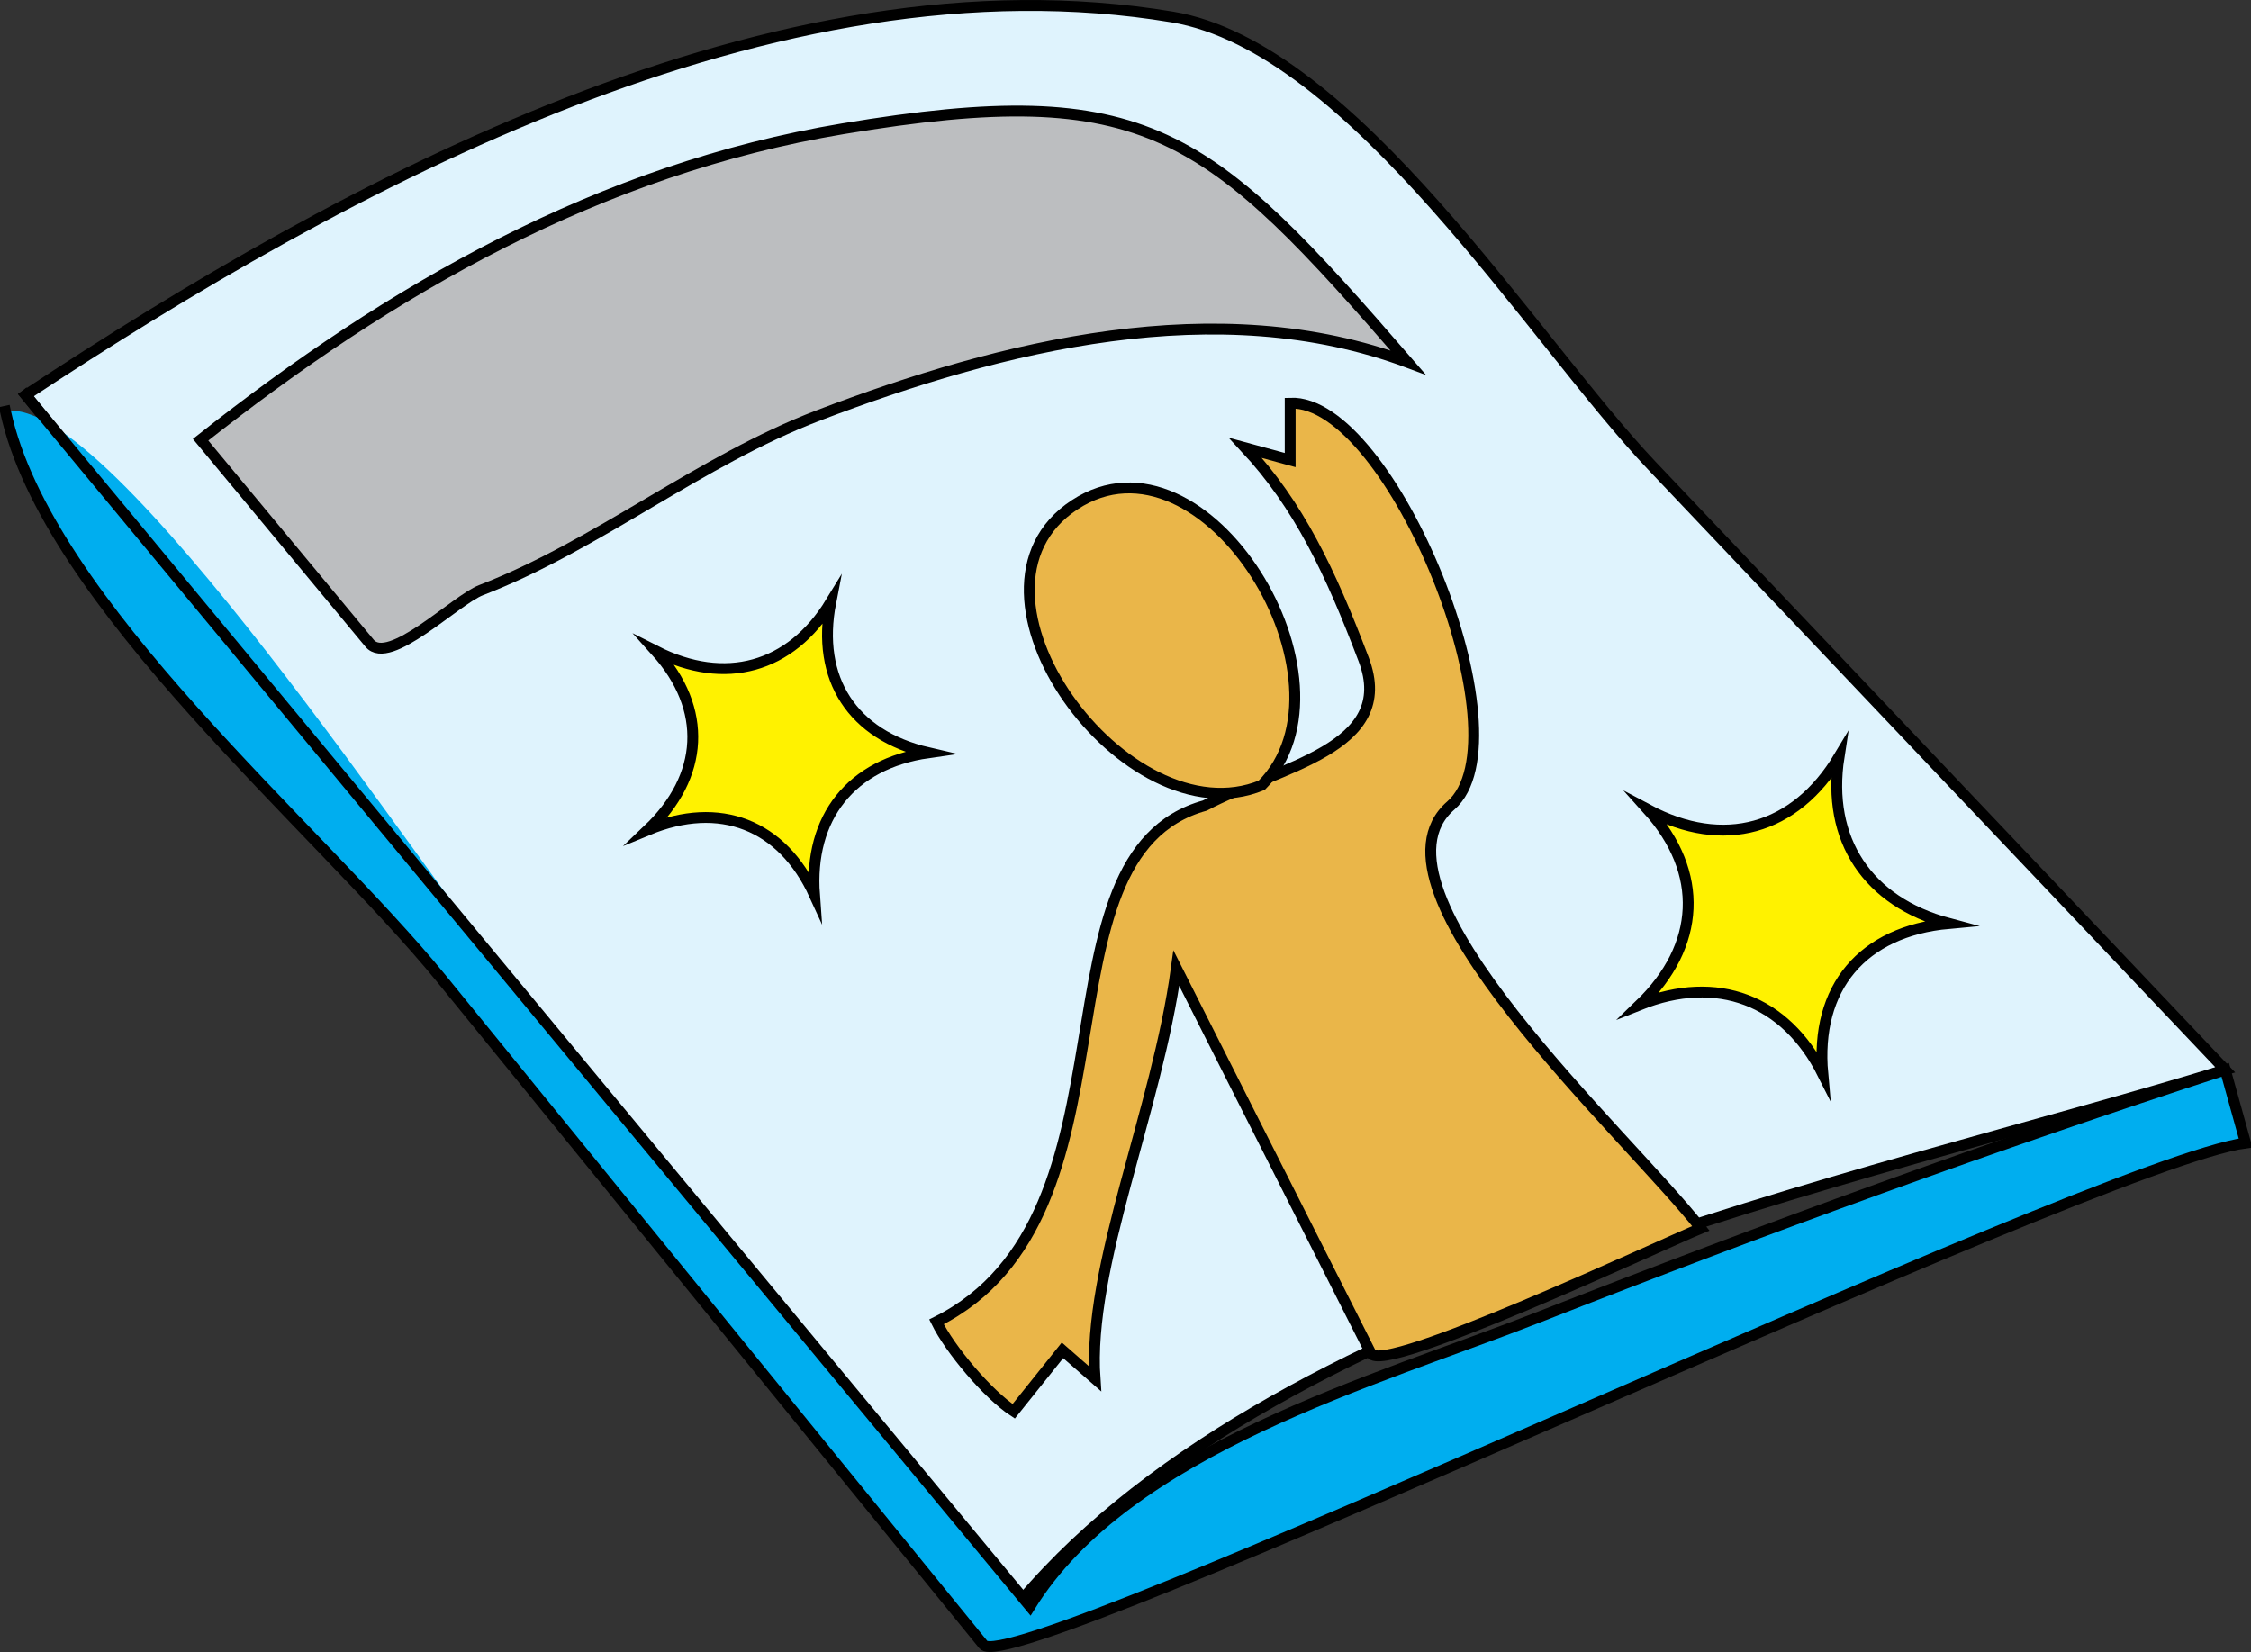 <svg xmlns="http://www.w3.org/2000/svg" xmlns:xlink="http://www.w3.org/1999/xlink" version="1.1" id="Layer_1" x="0px" y="0px" enable-background="new 0 0 822.05 841.89" xml:space="preserve" viewBox="202.35 268.51 415.25 304.79">
<rect x="202.35" y="268.51" width="415.25" height="304.79" fill="#333333" stroke="none"/>
<path fill-rule="evenodd" clip-rule="evenodd" fill="#DFF3FD" stroke="#000000" stroke-width="2" stroke-linecap="square" stroke-miterlimit="10" d="  M207.104,341.39c59.055-38.962,137.98-82.003,211.5-69.75c33.381,5.563,66.541,59.68,88.438,82.753  c35.271,37.166,70.542,74.331,105.812,111.497c-67.961,20.911-177.567,42.116-224.25,100.5  C328.104,491.39,267.604,416.39,207.104,341.39z"/>
<path fill-rule="evenodd" clip-rule="evenodd" fill="#00AEEF" d="M203.354,344.39c7.652,35.441,57.854,76.94,80.386,104.636  c33.338,40.979,66.677,81.957,100.015,122.936c5.501,6.761,204.792-88.839,232.849-92.571c-1.25-4.5-2.5-9-3.75-13.5  c-42.69,13.874-84.795,29.224-126.583,45.611c-30.046,11.782-75.934,24.32-93.917,53.389  c-32.062-38.683-64.125-77.365-96.187-116.047C281.973,431.717,222.508,340.837,203.354,344.39z"/>
<path fill="none" stroke="#000000" stroke-width="2" stroke-linecap="square" stroke-miterlimit="10" d="M203.354,344.39  c7.652,35.441,57.854,76.94,80.386,104.636c33.338,40.979,66.677,81.957,100.015,122.936c5.501,6.761,204.792-88.839,232.849-92.571  c-1.25-4.5-2.5-9-3.75-13.5c-42.69,13.874-84.795,29.224-126.583,45.611c-30.046,11.782-75.934,24.32-93.917,53.389  c-61.75-74.5-123.5-149-185.25-223.5"/>
<path fill-rule="evenodd" clip-rule="evenodd" fill="#FFF200" stroke="#000000" stroke-width="2" stroke-linecap="square" stroke-miterlimit="10" d="  M373.604,407.39c-14.236,2.033-22.059,11.911-21,26.25c-5.957-13.038-17.511-17.49-30.75-12c10.426-9.925,11.141-22.301,1.5-33  c12.713,6.435,24.828,3.166,32.25-9C352.85,393.747,359.599,404.158,373.604,407.39z"/>
<path fill-rule="evenodd" clip-rule="evenodd" fill="#FFF200" stroke="#000000" stroke-width="2" stroke-linecap="square" stroke-miterlimit="10" d="  M561.854,438.89c-15.923,1.448-24.702,11.823-23.25,27.75c-6.873-13.681-19.53-18.423-33.75-12.75  c11.268-10.864,11.979-24.365,1.5-36c13.919,7.428,27.14,3.782,35.25-9.75C539.236,423.443,546.892,434.91,561.854,438.89z"/>
<path fill-rule="evenodd" clip-rule="evenodd" fill="#BCBEC0" stroke="#000000" stroke-width="2" stroke-linecap="square" stroke-miterlimit="10" d="  M239.354,349.64c10.391,12.516,20.781,25.032,31.172,37.548c3.604,4.341,15.836-7.97,20.578-9.798  c21.477-8.278,40.371-23.899,62.25-32.25c33.723-12.872,73.646-22.88,108.75-9.75c-36.998-42.69-47.882-52.52-104.25-43.125  C313.062,299.73,274.51,321.821,239.354,349.64z"/>
<path fill-rule="evenodd" clip-rule="evenodd" fill="#EAB649" stroke="#000000" stroke-width="2" stroke-linecap="square" stroke-miterlimit="10" d="  M424.604,417.14c-32.946,9.115-10.35,75.699-49.5,95.25c2.507,5.103,9.494,13.407,14.25,16.5c3-3.75,6-7.5,9-11.25  c2,1.75,4,3.5,6,5.25c-1.462-20.664,11.429-49.561,15-75.75c11.965,23.686,23.93,47.37,35.895,71.056  c2.085,4.129,53.227-19.909,60.855-23.056c-13.17-16.959-63.789-62.64-46.125-78c14.38-12.504-10.96-75.045-29.625-74.25  c0,3.5,0,7,0,10.5c-2.75-0.75-5.5-1.5-8.25-2.25c9.86,10.589,15.649,22.827,21.806,39.028  C460.163,406.624,438.222,409.943,424.604,417.14z"/>
<path fill-rule="evenodd" clip-rule="evenodd" fill="#EAB649" stroke="#000000" stroke-width="2" stroke-linecap="square" stroke-miterlimit="10" d="  M435.104,413.39c-24.933,10.27-58.818-35.793-34.5-51.75C424.657,345.857,454.161,394.306,435.104,413.39z"/>
</svg>